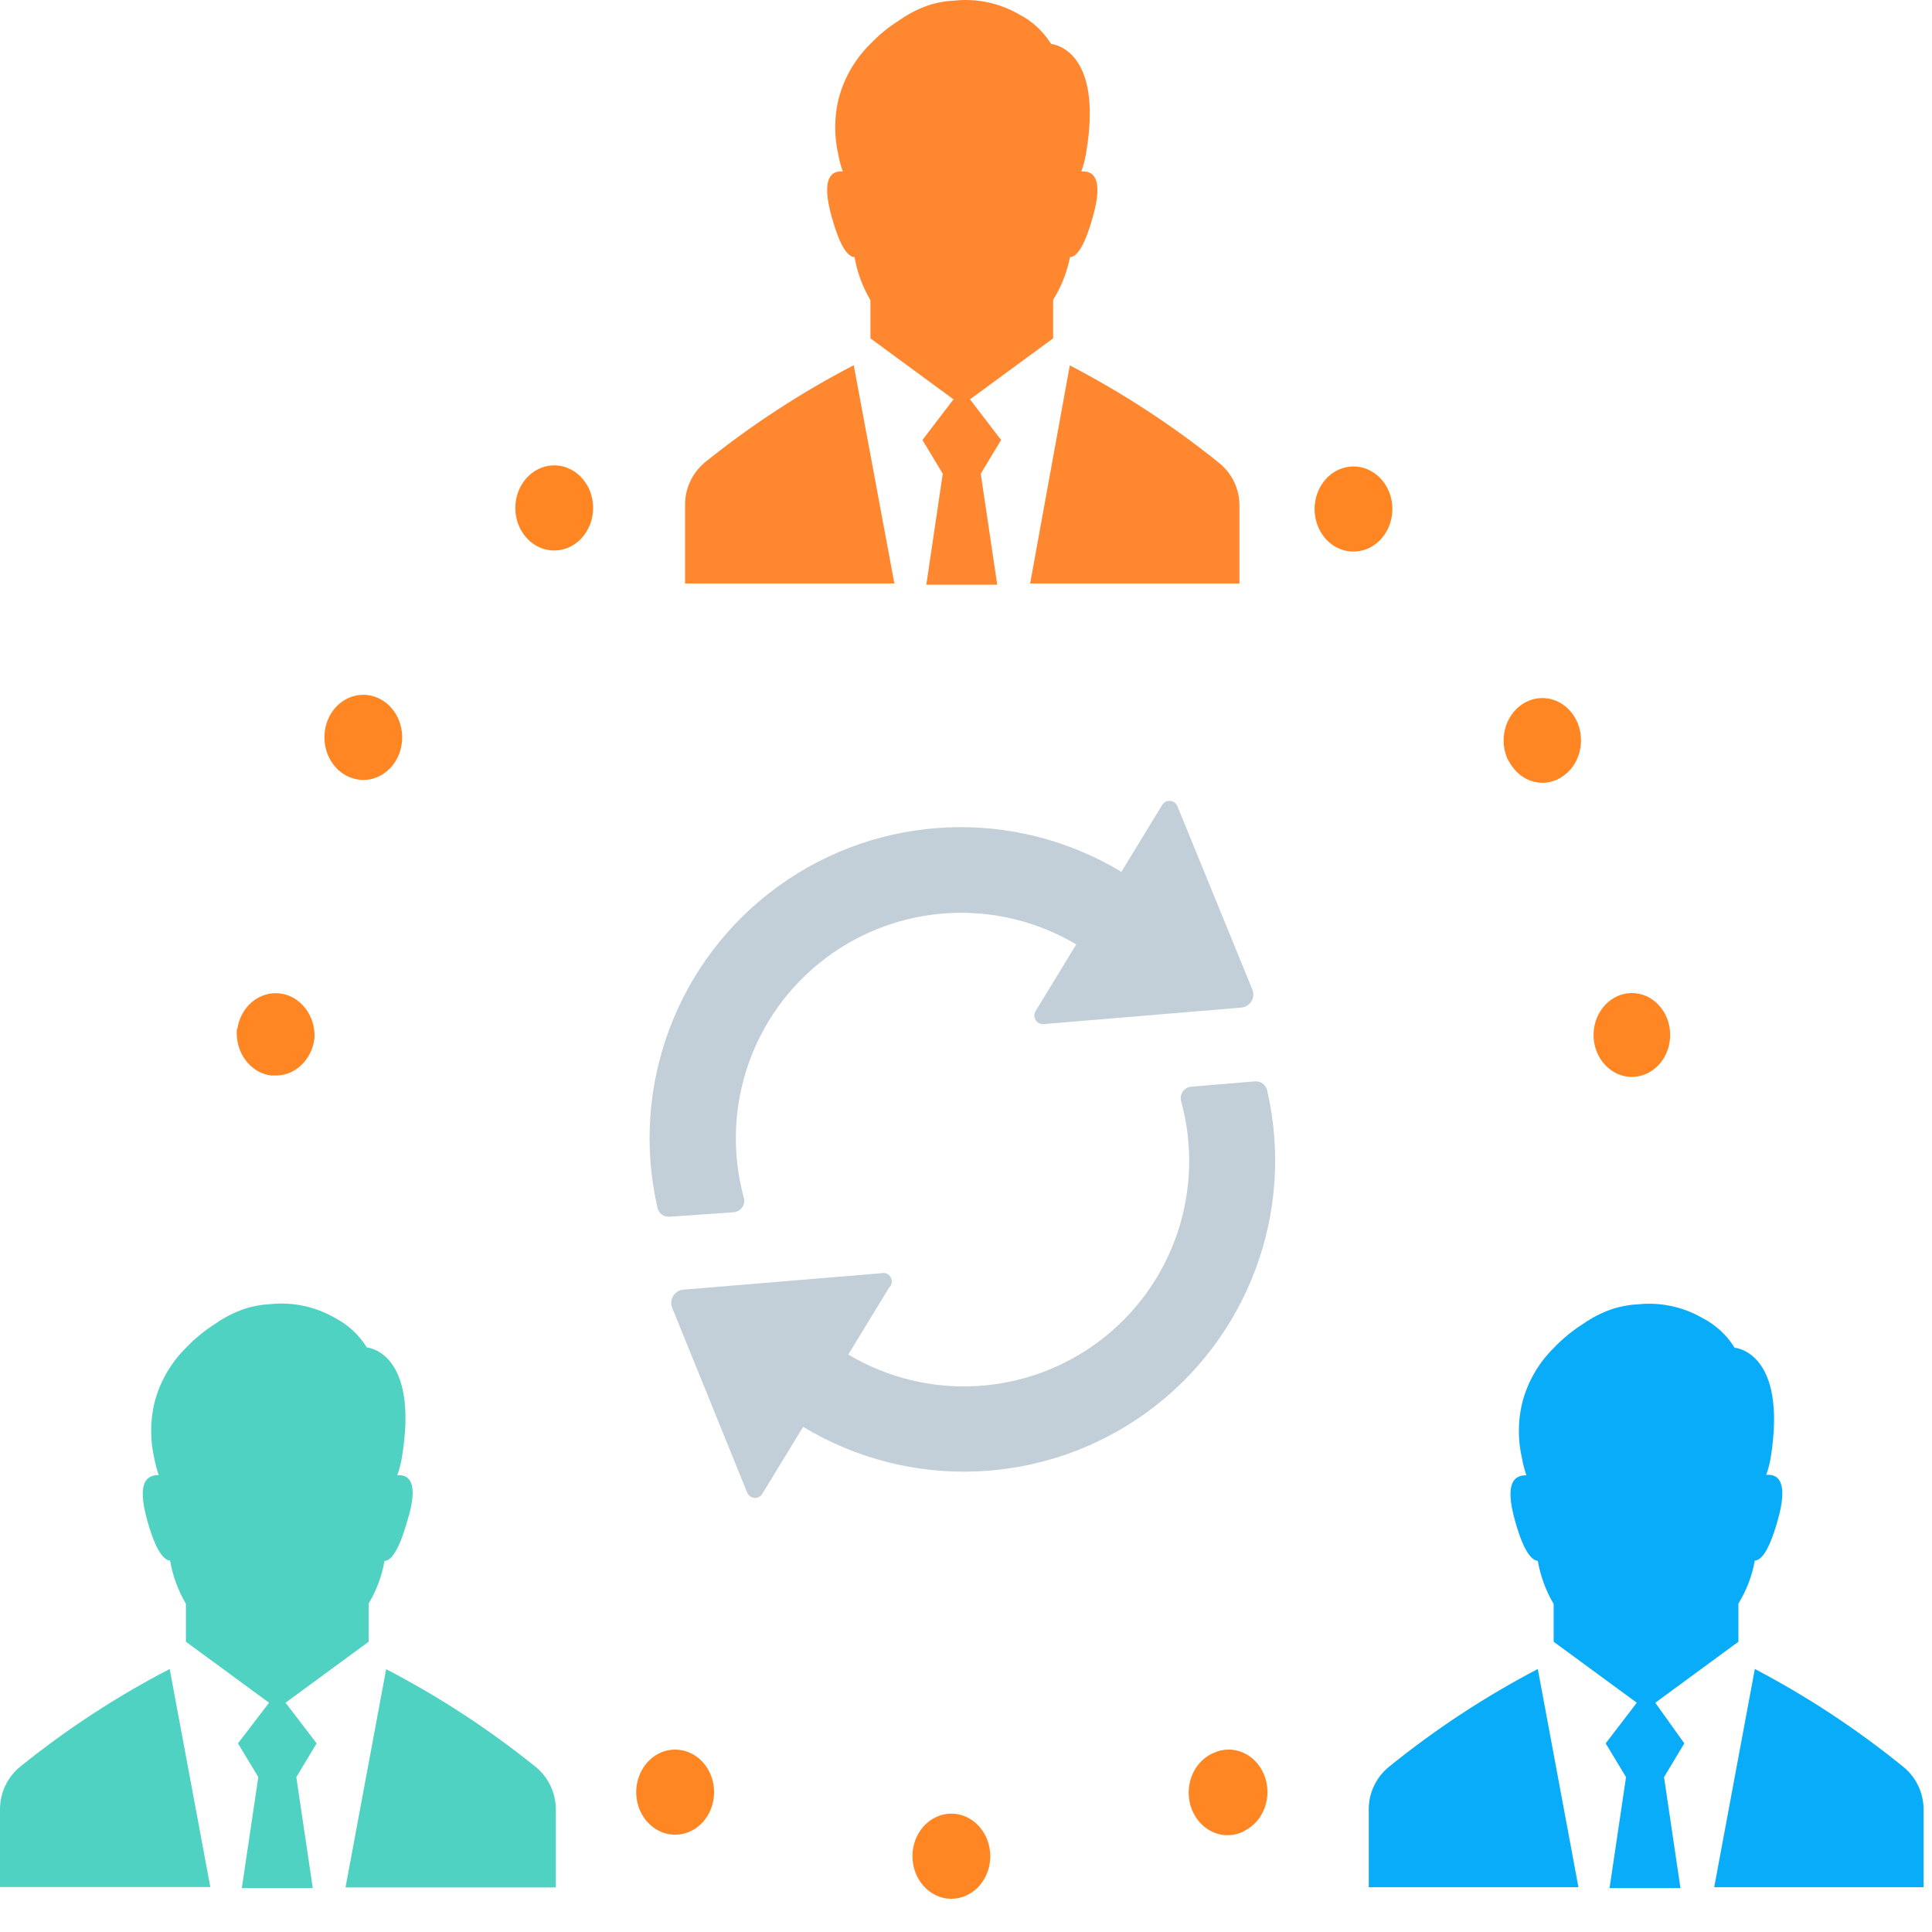 <?xml version="1.0" encoding="UTF-8" standalone="no"?>
<svg width="30px" height="30px" viewBox="0 0 30 30" version="1.1" xmlns="http://www.w3.org/2000/svg" xmlns:xlink="http://www.w3.org/1999/xlink">
    <!-- Generator: Sketch 40 (33762) - http://www.bohemiancoding.com/sketch -->
    <title>icn_experts-groups</title>
    <desc>Created with Sketch.</desc>
    <defs></defs>
    <g id="Symbols" stroke="none" stroke-width="1" fill="none" fill-rule="evenodd">
        <g id="icn_experts-groups">
            <g id="Group">
                <path d="M16.085,15.845 C16.111,15.884 16.157,15.906 16.204,15.902 L19.272,15.646 C19.337,15.641 19.397,15.605 19.431,15.549 C19.466,15.492 19.471,15.423 19.445,15.362 L18.284,12.522 C18.266,12.474 18.222,12.44 18.17,12.436 C18.119,12.432 18.069,12.458 18.044,12.503 L17.413,13.538 C15.753,12.537 13.655,12.625 12.085,13.762 C10.514,14.899 9.776,16.865 10.209,18.754 C10.229,18.843 10.311,18.902 10.401,18.893 L11.392,18.824 C11.445,18.819 11.494,18.791 11.524,18.747 C11.555,18.703 11.564,18.648 11.55,18.597 C11.174,17.221 11.67,15.754 12.805,14.89 C13.94,14.025 15.486,13.936 16.712,14.665 L16.081,15.7 C16.053,15.745 16.055,15.802 16.085,15.845 L16.085,15.845 Z" id="Path" fill="#C2CFD8"></path>
                <path d="M11.6,23.172 C11.618,23.221 11.663,23.254 11.714,23.259 C11.766,23.263 11.815,23.236 11.84,23.191 L12.471,22.156 C14.133,23.16 16.234,23.071 17.806,21.932 C19.377,20.792 20.114,18.822 19.676,16.931 C19.655,16.842 19.573,16.783 19.483,16.792 L18.499,16.874 C18.445,16.878 18.397,16.906 18.366,16.95 C18.336,16.994 18.327,17.049 18.341,17.101 C18.719,18.479 18.222,19.949 17.085,20.814 C15.948,21.679 14.399,21.766 13.172,21.033 L13.803,19.998 C13.849,19.957 13.861,19.89 13.832,19.835 C13.803,19.781 13.739,19.754 13.68,19.771 L10.613,20.026 C10.547,20.031 10.487,20.068 10.453,20.124 C10.419,20.18 10.413,20.249 10.439,20.31 L11.6,23.172 Z" id="Path" fill="#C2CFD8"></path>
                <g id="Group-17">
                    <path d="M9.931,27.562 C10.053,27.258 10.362,27.101 10.653,27.194 C10.945,27.287 11.128,27.602 11.081,27.93 C11.035,28.258 10.773,28.497 10.47,28.489 C10.389,28.488 10.31,28.468 10.236,28.431 C10.091,28.36 9.976,28.229 9.919,28.066 C9.862,27.903 9.866,27.722 9.931,27.562 L9.931,27.562 Z M5.339,12.022 C5.428,12.077 5.529,12.108 5.632,12.111 C5.936,12.116 6.196,11.873 6.239,11.544 C6.282,11.214 6.095,10.901 5.802,10.813 C5.509,10.724 5.202,10.887 5.084,11.194 C4.967,11.501 5.076,11.856 5.339,12.022 L5.339,12.022 Z M3.679,15.978 C3.647,16.335 3.88,16.656 4.206,16.7 L4.262,16.7 C4.578,16.713 4.85,16.455 4.884,16.111 L4.884,16.111 L4.884,16.111 C4.897,15.763 4.661,15.463 4.345,15.426 C4.028,15.389 3.74,15.628 3.686,15.971 L3.686,15.971 L3.679,15.978 Z M23.428,11.814 C23.531,12.019 23.725,12.149 23.939,12.155 C24.048,12.157 24.156,12.127 24.25,12.066 C24.537,11.885 24.635,11.483 24.47,11.168 C24.304,10.854 23.937,10.746 23.65,10.927 C23.362,11.108 23.263,11.51 23.428,11.824 L23.428,11.814 Z M20.66,8.438 C20.929,8.653 21.307,8.589 21.504,8.294 C21.648,8.079 21.66,7.789 21.533,7.561 C21.406,7.332 21.166,7.21 20.924,7.251 C20.683,7.292 20.488,7.488 20.43,7.748 C20.372,8.007 20.463,8.28 20.66,8.438 L20.66,8.438 Z M14.169,28.823 C14.169,29.183 14.432,29.477 14.76,29.484 L14.76,29.484 C15.006,29.489 15.23,29.332 15.327,29.086 C15.425,28.839 15.376,28.552 15.204,28.361 C15.033,28.169 14.772,28.11 14.545,28.211 C14.317,28.313 14.169,28.554 14.169,28.823 L14.169,28.823 Z M19.318,28.431 C19.624,28.286 19.764,27.898 19.631,27.564 C19.499,27.23 19.144,27.077 18.839,27.222 L18.839,27.222 C18.633,27.311 18.488,27.517 18.462,27.758 C18.436,27.999 18.533,28.237 18.714,28.376 C18.895,28.516 19.132,28.536 19.331,28.428 L19.318,28.431 Z M8.253,7.351 C8.055,7.507 7.962,7.779 8.018,8.04 C8.075,8.3 8.269,8.498 8.511,8.54 C8.753,8.582 8.994,8.46 9.121,8.232 C9.249,8.004 9.238,7.713 9.094,7.497 C8.898,7.204 8.523,7.138 8.253,7.351 L8.253,7.351 Z M25.309,16.721 L25.377,16.721 C25.698,16.698 25.944,16.402 25.934,16.051 C25.924,15.699 25.661,15.42 25.34,15.42 C25.019,15.42 24.755,15.699 24.745,16.051 C24.735,16.402 24.982,16.698 25.302,16.721 L25.309,16.721 Z" id="Shape" fill="#FF8623"></path>
                    <g id="Group-16">
                        <path d="M15.996,9.06 L19.246,9.06 L19.246,7.848 C19.246,7.592 19.13,7.35 18.931,7.189 C18.21,6.608 17.433,6.101 16.612,5.674 L15.996,9.06 Z" id="Path" fill="#FF8730"></path>
                        <path d="M12.919,3.38 C13.049,3.853 13.175,3.992 13.27,3.992 C13.31,4.228 13.394,4.455 13.516,4.661 L13.516,5.254 L14.806,6.201 L14.324,6.832 L14.639,7.356 L14.384,9.079 L15.485,9.079 L15.229,7.356 L15.545,6.832 L15.062,6.201 L16.353,5.254 L16.353,4.655 C16.481,4.452 16.569,4.227 16.615,3.992 C16.709,3.992 16.832,3.853 16.965,3.383 C17.148,2.752 16.965,2.648 16.791,2.664 C16.822,2.577 16.845,2.489 16.861,2.399 C17.151,0.742 16.321,0.682 16.321,0.682 C16.201,0.487 16.029,0.329 15.826,0.224 C15.52,0.047 15.165,-0.029 14.813,0.01 C14.675,0.016 14.539,0.041 14.409,0.085 L14.409,0.085 C14.252,0.14 14.103,0.217 13.967,0.313 C13.799,0.418 13.646,0.544 13.509,0.688 C13.269,0.926 13.099,1.225 13.017,1.553 C12.953,1.831 12.953,2.12 13.017,2.399 L13.017,2.399 C13.033,2.489 13.056,2.577 13.087,2.664 C12.932,2.648 12.733,2.73 12.919,3.386 L12.919,3.38 Z" id="Path" fill="#FF8730"></path>
                        <path d="M10.638,7.848 L10.638,9.06 L13.888,9.06 L13.257,5.671 C12.435,6.098 11.658,6.605 10.938,7.186 C10.744,7.351 10.634,7.594 10.638,7.848 L10.638,7.848 Z" id="Path" fill="#FF8730"></path>
                        <path d="M27.249,25.916 L26.618,29.305 L29.869,29.305 L29.869,28.093 C29.868,27.837 29.752,27.595 29.553,27.434 C28.837,26.853 28.066,26.344 27.249,25.916 L27.249,25.916 Z" id="Path" fill="#09ACF8"></path>
                        <path d="M26.934,20.927 C26.814,20.732 26.644,20.574 26.441,20.469 C26.135,20.291 25.78,20.216 25.428,20.254 C25.291,20.261 25.155,20.286 25.025,20.33 L25.025,20.33 C24.867,20.385 24.719,20.461 24.583,20.557 C24.415,20.663 24.261,20.789 24.125,20.933 C23.885,21.17 23.714,21.47 23.633,21.798 C23.569,22.076 23.569,22.365 23.633,22.643 L23.633,22.643 C23.649,22.733 23.672,22.822 23.702,22.908 C23.538,22.908 23.346,22.987 23.529,23.628 C23.661,24.098 23.784,24.227 23.879,24.237 C23.92,24.473 24.003,24.7 24.125,24.906 L24.125,25.493 L25.416,26.44 L24.933,27.071 L25.249,27.595 L24.993,29.318 L26.094,29.318 L25.839,27.595 L26.154,27.071 L25.703,26.44 L26.994,25.493 L26.994,24.9 C27.12,24.695 27.207,24.468 27.249,24.231 C27.344,24.231 27.467,24.092 27.6,23.622 C27.783,22.99 27.6,22.886 27.426,22.902 C27.456,22.816 27.48,22.727 27.495,22.637 C27.761,20.983 26.934,20.927 26.934,20.927 L26.934,20.927 Z" id="Path" fill="#09ACF8"></path>
                        <path d="M21.569,27.434 C21.37,27.595 21.254,27.837 21.254,28.093 L21.254,29.305 L24.51,29.305 L23.879,25.916 C23.061,26.344 22.287,26.852 21.569,27.434 L21.569,27.434 Z" id="Path" fill="#09ACF8"></path>
                        <path d="M8.631,28.093 C8.63,27.837 8.514,27.595 8.315,27.434 C7.594,26.853 6.817,26.345 5.996,25.919 L5.365,29.308 L8.631,29.308 L8.631,28.093 Z" id="Path" fill="#50D2C2"></path>
                        <path d="M6.169,22.908 C6.2,22.822 6.223,22.733 6.239,22.643 C6.516,20.983 5.696,20.923 5.696,20.923 C5.576,20.729 5.406,20.571 5.204,20.466 C4.898,20.288 4.543,20.213 4.191,20.251 C4.053,20.258 3.917,20.283 3.787,20.327 L3.787,20.327 C3.63,20.382 3.481,20.458 3.345,20.554 C3.177,20.66 3.024,20.786 2.887,20.93 C2.647,21.167 2.477,21.466 2.395,21.794 C2.331,22.073 2.331,22.362 2.395,22.64 L2.395,22.64 C2.411,22.73 2.434,22.819 2.465,22.905 C2.3,22.905 2.108,22.984 2.291,23.625 C2.424,24.095 2.547,24.224 2.641,24.234 C2.682,24.47 2.765,24.697 2.887,24.903 L2.887,25.493 L4.178,26.44 L3.695,27.071 L4.011,27.595 L3.755,29.318 L4.857,29.318 L4.601,27.595 L4.917,27.071 L4.434,26.44 L5.724,25.493 L5.724,24.9 C5.847,24.696 5.93,24.471 5.971,24.237 C6.065,24.237 6.188,24.098 6.321,23.628 C6.523,22.987 6.33,22.893 6.169,22.908 L6.169,22.908 Z" id="Path" fill="#50D2C2"></path>
                        <path d="M2.635,25.916 C1.813,26.342 1.036,26.85 0.316,27.431 C0.117,27.592 0.001,27.834 0,28.09 L0,29.302 L3.266,29.302 L2.635,25.916 Z" id="Path" fill="#50D2C2"></path>
                    </g>
                </g>
            </g>
        </g>
    </g>
</svg>